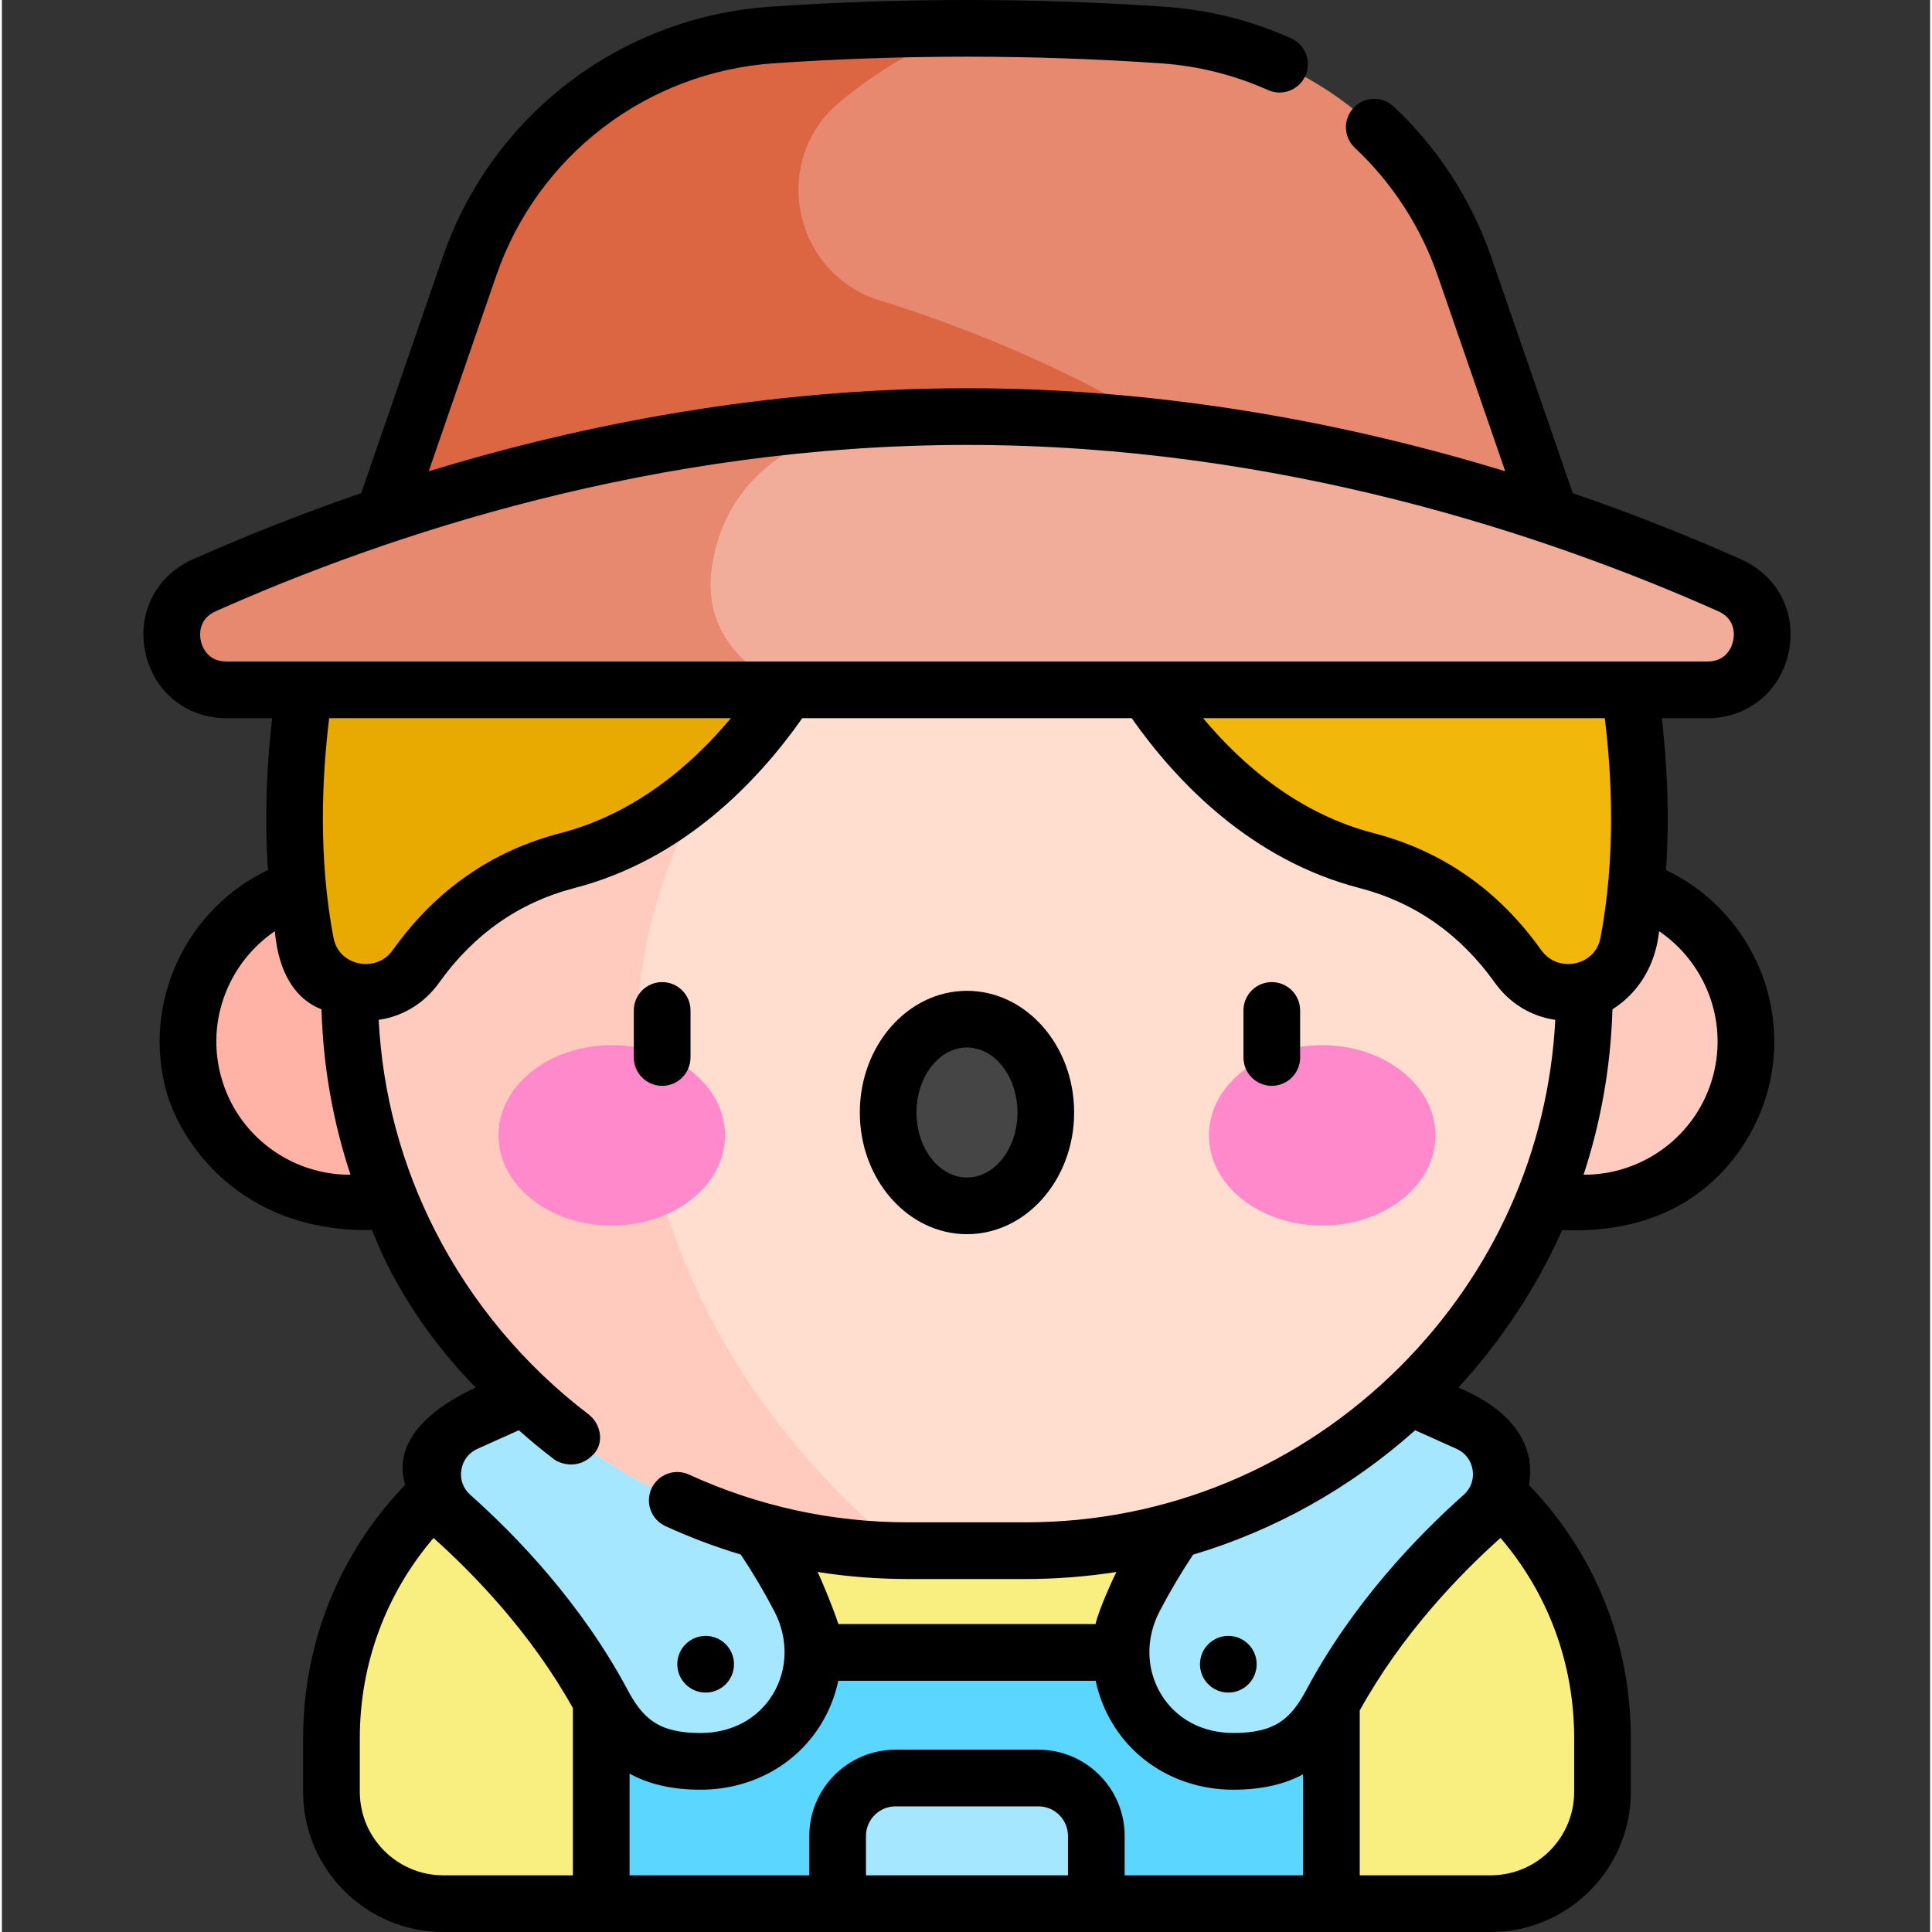 <svg height="511pt" viewBox="-37 0 511 511.998" width="511pt" xmlns="http://www.w3.org/2000/svg"><rect x="-37" y="0" width="511" height="511.998" fill="#333333" stroke="none"/><path d="m357.547 504.488h-277.574c-16.363 0-29.629-13.266-29.629-29.629v-14.266c0-49.305 39.969-89.27 89.27-89.27h158.293c49.305 0 89.27 39.965 89.27 89.27v14.266c0 16.363-13.266 29.629-29.629 29.629zm0 0" fill="#f9ee80"/><path d="m121.832 437.906h193.859v66.582h-193.859zm0 0" fill="#5ad6ff"/><path d="m85.961 377.098c-9.828 4.398-11.887 17.48-3.84 24.641 12.414 11.047 28.508 27.992 40.066 49.609 5.105 9.547 11.43 15.426 25.965 15.426 23.547 0 36.488-23.527 26.234-43.203-10.957-21.031-28.879-45.09-57.453-60.77-.547.605-16.602 7.867-30.973 14.297zm0 0" fill="#a4e7ff"/><path d="m351.559 377.098c9.828 4.398 11.887 17.48 3.844 24.641-12.414 11.047-28.512 27.992-40.07 49.609-5.105 9.547-11.43 15.426-25.965 15.426-23.547 0-36.488-23.527-26.234-43.203 10.957-21.031 28.879-45.09 57.453-60.77.551.605 16.605 7.867 30.973 14.297zm0 0" fill="#a4e7ff"/><path d="m97.969 276c0 23.652-19.172 42.824-42.824 42.824-23.648 0-42.82-19.172-42.82-42.824 0-23.648 19.172-42.82 42.82-42.82 23.652 0 42.824 19.172 42.824 42.82zm0 0" fill="#ffb2a6"/><path d="m425.199 276c0 23.652-19.172 42.824-42.824 42.824-23.648 0-42.824-19.172-42.824-42.824 0-23.648 19.176-42.82 42.824-42.82 23.652 0 42.824 19.172 42.824 42.82zm0 0" fill="#ffcbbe"/><path d="m234.301 410.945h-31.078c-81.441 0-148.078-66.637-148.078-148.074v-68.031c0-89.988 73.629-163.617 163.617-163.617 89.984 0 163.613 73.629 163.613 163.617v68.031c0 81.438-66.633 148.074-148.074 148.074zm0 0" fill="#ffddcf"/><path d="m133.484 299.148c-7.633-40.41 4.844-81.762 32.168-112.496 40.637-45.707 53.109-155.422 53.109-155.422-89.988 0-163.613 73.625-163.613 163.613v68.031c0 80.887 65.746 147.168 146.434 148.062-43.059-35.656-61.41-76.398-68.098-111.789zm0 0" fill="#ffcbbe"/><path d="m154.641 300.879c0-13.199-13.438-23.902-30.016-23.902s-30.02 10.703-30.02 23.902c0 13.203 13.441 23.906 30.02 23.906s30.016-10.703 30.016-23.906zm0 0" fill="#ff89ca"/><path d="m342.914 300.879c0-13.199-13.438-23.902-30.016-23.902-16.578 0-30.02 10.703-30.02 23.902 0 13.203 13.441 23.906 30.02 23.906 16.578 0 30.016-10.703 30.016-23.906zm0 0" fill="#ff89ca"/><path d="m239.648 294.824c0-13.66-9.352-24.734-20.887-24.734-11.539 0-20.891 11.074-20.891 24.734 0 13.66 9.352 24.734 20.891 24.734 11.535 0 20.887-11.074 20.887-24.734zm0 0" fill="#454545"/><path d="m46.242 166.887s-10.664 41.324-2.75 82.98c2.68 14.109 20.938 17.867 29.281 6.18 8.309-11.641 21-23.043 40.074-27.977 45.734-11.836 67.355-61.184 67.355-61.184zm0 0" fill="#e8a900"/><path d="m391.281 166.887s10.664 41.324 2.75 82.98c-2.68 14.109-20.938 17.867-29.281 6.18-8.309-11.641-21-23.043-40.074-27.977-45.738-11.836-67.355-61.184-67.355-61.184zm0 0" fill="#f1b70b"/><path d="m350.602 70.59c-11.941-34.574-43.352-58.762-79.844-61.293-15.168-1.051-32.684-1.785-51.996-1.785-19.168 0-36.559.723-51.648 1.762-36.621 2.52-68.211 26.621-80.191 61.316l-29.402 85.145h322.48zm0 0" fill="#e7896e"/><path d="m184.844 27.219c16.637-14.074 33.918-19.707 33.918-19.707-19.168 0-36.559.723-51.648 1.762-36.621 2.52-68.211 26.617-80.191 61.316l-29.402 85.145h266.188c-39.555-42.641-92.523-65.082-128.047-76.117-22.965-7.133-29.176-36.867-10.816-52.398zm0 0" fill="#dd6642"/><path d="m218.762 110.398c-84.09 0-156.273 24.281-202.145 44.727-14.27 6.359-9.707 27.695 5.914 27.695h392.457c15.621 0 20.184-21.336 5.918-27.695-45.875-20.445-118.059-44.727-202.145-44.727zm0 0" fill="#f2ad9a"/><path d="m237.695 471.195h-37.867c-8.473 0-15.344 6.871-15.344 15.344v17.949h68.551v-17.949c0-8.473-6.867-15.344-15.34-15.344zm0 0" fill="#a4e7ff"/><path d="m151.16 150.297c4.457-30.195 33.211-37.57 45.602-39.348-74.633 3.711-138.324 25.539-180.145 44.176-14.27 6.359-9.707 27.695 5.918 27.695h148.656c-12.422-6.23-22.422-16.305-20.031-32.523zm0 0" fill="#e7896e"/><path d="m299.539 287.758c4.148 0 7.512-3.363 7.512-7.512v-12.469c0-4.148-3.363-7.512-7.512-7.512-4.148 0-7.512 3.363-7.512 7.512v12.469c0 4.148 3.363 7.512 7.512 7.512zm0 0"/><path d="m137.98 287.758c4.152 0 7.512-3.363 7.512-7.512v-12.469c0-4.148-3.359-7.512-7.512-7.512-4.148 0-7.512 3.363-7.512 7.512v12.469c0 4.148 3.363 7.512 7.512 7.512zm0 0"/><path d="m157.016 441.039c0 4.148-3.363 7.508-7.512 7.508-4.148 0-7.512-3.359-7.512-7.508 0-4.148 3.363-7.512 7.512-7.512 4.148 0 7.512 3.363 7.512 7.512zm0 0"/><path d="m295.527 441.039c0 4.148-3.359 7.508-7.508 7.508-4.148 0-7.512-3.359-7.512-7.508 0-4.148 3.363-7.512 7.512-7.512 4.148 0 7.508 3.363 7.508 7.512zm0 0"/><path d="m218.762 327.07c15.66 0 28.398-14.465 28.398-32.246s-12.742-32.246-28.398-32.246c-15.66 0-28.402 14.465-28.402 32.246s12.742 32.246 28.402 32.246zm0-49.469c7.375 0 13.375 7.727 13.375 17.223 0 9.5-6 17.227-13.375 17.227-7.379 0-13.379-7.727-13.379-17.227 0-9.496 6-17.223 13.379-17.223zm0 0"/><path d="m436.504 172.906c2.215-10.41-2.824-20.312-12.543-24.641-12.914-5.758-27.91-11.82-44.66-17.574l-21.602-62.555c-5.234-15.156-14.176-28.953-25.863-39.906-3.027-2.836-7.781-2.68-10.617.344-2.836 3.027-2.684 7.781.344 10.617 9.914 9.289 17.496 20.992 21.938 33.848l17.902 51.848c-40.375-12.32-89.125-22-142.641-22-53.52 0-102.27 9.68-142.645 22l17.902-51.848c11.004-31.863 39.898-53.953 73.613-56.273 16.824-1.156 34.023-1.742 51.129-1.742 17.215 0 34.535.594 51.477 1.77 9.809.68 19.324 3.059 28.285 7.07 3.785 1.695 8.23 0 9.926-3.785 1.695-3.789 0-8.23-3.785-9.926-10.578-4.738-21.809-7.547-33.387-8.348-17.285-1.199-34.953-1.805-52.516-1.805-17.445 0-34.996.598-52.16 1.781-39.742 2.734-73.805 28.781-86.781 66.355l-21.602 62.555c-16.75 5.754-31.746 11.816-44.66 17.57-9.719 4.332-14.758 14.234-12.543 24.645 2.219 10.422 10.863 17.426 21.516 17.426h12.086c-1.316 11.445-2.105 25.402-1.105 40.23-21.473 10.211-33.344 34.625-27.004 58.406 3.469 12.992 19.027 37.645 54.586 37.008 1.062 2.371 7.492 21.191 27.449 41.73-24.121 11.34-18.969 23.773-18.707 25.828-17.426 18.113-27.004 41.848-27.004 67.059v14.266c0 20.477 16.66 37.137 37.141 37.137h277.574c20.48 0 37.141-16.66 37.141-37.137v-14.266c0-25.316-9.559-48.961-27.004-67.062.262-2.055 3.641-16.402-18.68-25.812 11.492-12.531 20.727-26.609 27.488-41.734 37.535 1.574 51.043-24.023 54.508-37.012 6.344-23.781-5.523-48.191-26.988-58.406.996-14.832.211-28.789-1.105-40.234h12.082c10.652 0 19.301-7.004 21.516-17.426zm-420.797-3.125c-.273-1.293-.801-5.672 3.965-7.797 45.121-20.105 116.281-44.074 199.09-44.074 82.805 0 153.965 23.969 199.086 44.074 4.766 2.125 4.238 6.504 3.965 7.797-.277 1.297-1.586 5.527-6.824 5.527h-392.457c-5.238 0-6.547-4.23-6.824-5.527zm140.48 20.551c-10.559 12.613-25.527 25.367-45.223 30.465-18.117 4.688-33.023 15.078-44.309 30.887-3.203 4.488-7.855 3.871-9.203 3.574-1.297-.285-5.598-1.613-6.582-6.793-4.031-21.219-3.062-42.414-1.133-58.133zm-135.16 94.77c-3.973-14.883 2.23-30.117 14.305-38.324.238 1.496.801 16.207 12.367 20.703.434 15.066 3.016 29.727 7.684 43.832-15.695.105-30.129-10.355-34.355-26.211zm63.73 104.457c.391-2.523 1.945-4.562 4.273-5.605 3.645-1.629 7.387-3.309 10.969-4.926 3.02 2.688 6.133 5.27 9.348 7.715 1.355 1.035 6.398 3.043 10.523-1.43 2.812-3.051 1.871-8.016-1.43-10.527-16.938-12.883-30.977-29.672-40.59-48.555-8.961-17.59-13.984-36.383-14.996-55.961 6.332-.898 12.086-4.336 16.031-9.859 9.176-12.855 21.238-21.289 35.84-25.07 28.629-7.406 48.375-27.945 60.383-45.008h87.301c12.008 17.062 31.758 37.602 60.383 45.008 14.605 3.781 26.668 12.215 35.844 25.07 3.941 5.523 9.699 8.965 16.031 9.859-1.805 34.613-16.234 67-41.102 91.867-26.629 26.629-61.883 41.297-99.266 41.297h-31.078c-20.227 0-39.777-4.258-58.109-12.652-3.777-1.727-8.23-.07-9.957 3.703-1.727 3.77-.07 8.227 3.699 9.957 6.523 2.984 13.18 5.492 19.957 7.527 3.184 4.766 6.184 9.832 8.914 15.074 3.734 7.168 3.578 15.379-.414 21.969-3.953 6.516-10.938 10.254-19.16 10.254-11.172 0-15.277-3.859-19.34-11.457-12.285-22.977-29.457-40.785-41.699-51.68-1.883-1.676-2.742-4.07-2.355-6.57zm223.062 107.418h-47.273v-10.438c0-12.602-10.25-22.855-22.852-22.855h-37.867c-12.602 0-22.855 10.254-22.855 22.855v10.438h-47.629v-26.957c4.711 2.613 10.773 4.266 18.809 4.266 13.398 0 25.363-6.535 32.004-17.484 2.168-3.574 3.664-7.418 4.5-11.383h68.203c.84 3.961 2.336 7.809 4.504 11.383 6.645 10.949 18.605 17.484 32.004 17.484 7.836 0 13.793-1.574 18.453-4.07zm-54.988-66.582h-68.141c-1.613-4.891-4.891-12.641-5.531-13.805 7.906 1.238 15.934 1.867 24.062 1.867h31.078c8.129 0 16.168-.637 24.059-1.863-.637 1.16-4.816 10.289-5.527 13.801zm-194.977 44.465v-14.266c0-19.648 6.902-38.23 19.535-53.008 10.898 9.734 25.867 25.27 36.93 45.062v44.328h-34.348c-12.195 0-22.117-9.922-22.117-22.117zm134.141 22.117v-10.438c0-4.32 3.516-7.832 7.832-7.832h37.867c4.316 0 7.828 3.512 7.828 7.832v10.438zm187.672-22.117c0 12.195-9.922 22.117-22.117 22.117h-34.707v-43.684c11.102-20.109 26.289-35.887 37.309-45.727 12.641 14.762 19.516 33.293 19.516 53.027zm-26.906-85.301c.387 2.5-.473 4.895-2.355 6.57-12.242 10.891-29.414 28.703-41.699 51.68-4.062 7.598-8.168 11.453-19.34 11.453-8.223 0-15.207-3.738-19.16-10.254-3.996-6.586-4.148-14.801-.414-21.969 2.727-5.23 5.719-10.281 8.891-15.039 21.598-6.445 41.629-17.609 58.848-32.969 3.578 1.613 7.316 3.293 10.957 4.922 2.328 1.043 3.887 3.086 4.273 5.605zm63.723-104.457c-4.227 15.84-18.641 26.297-34.32 26.211 4.609-14.02 7.207-28.746 7.648-43.828 11.34-7.219 12.137-19.203 12.375-20.699 12.07 8.207 18.266 23.438 14.297 38.316zm-29.832-36.637c-.984 5.18-5.289 6.508-6.586 6.793-1.348.297-6 .914-9.203-3.574-11.285-15.809-26.191-26.199-44.305-30.887-19.699-5.098-34.664-17.852-45.227-30.465h106.453c1.93 15.719 2.898 36.914-1.133 58.133zm0 0"/></svg>